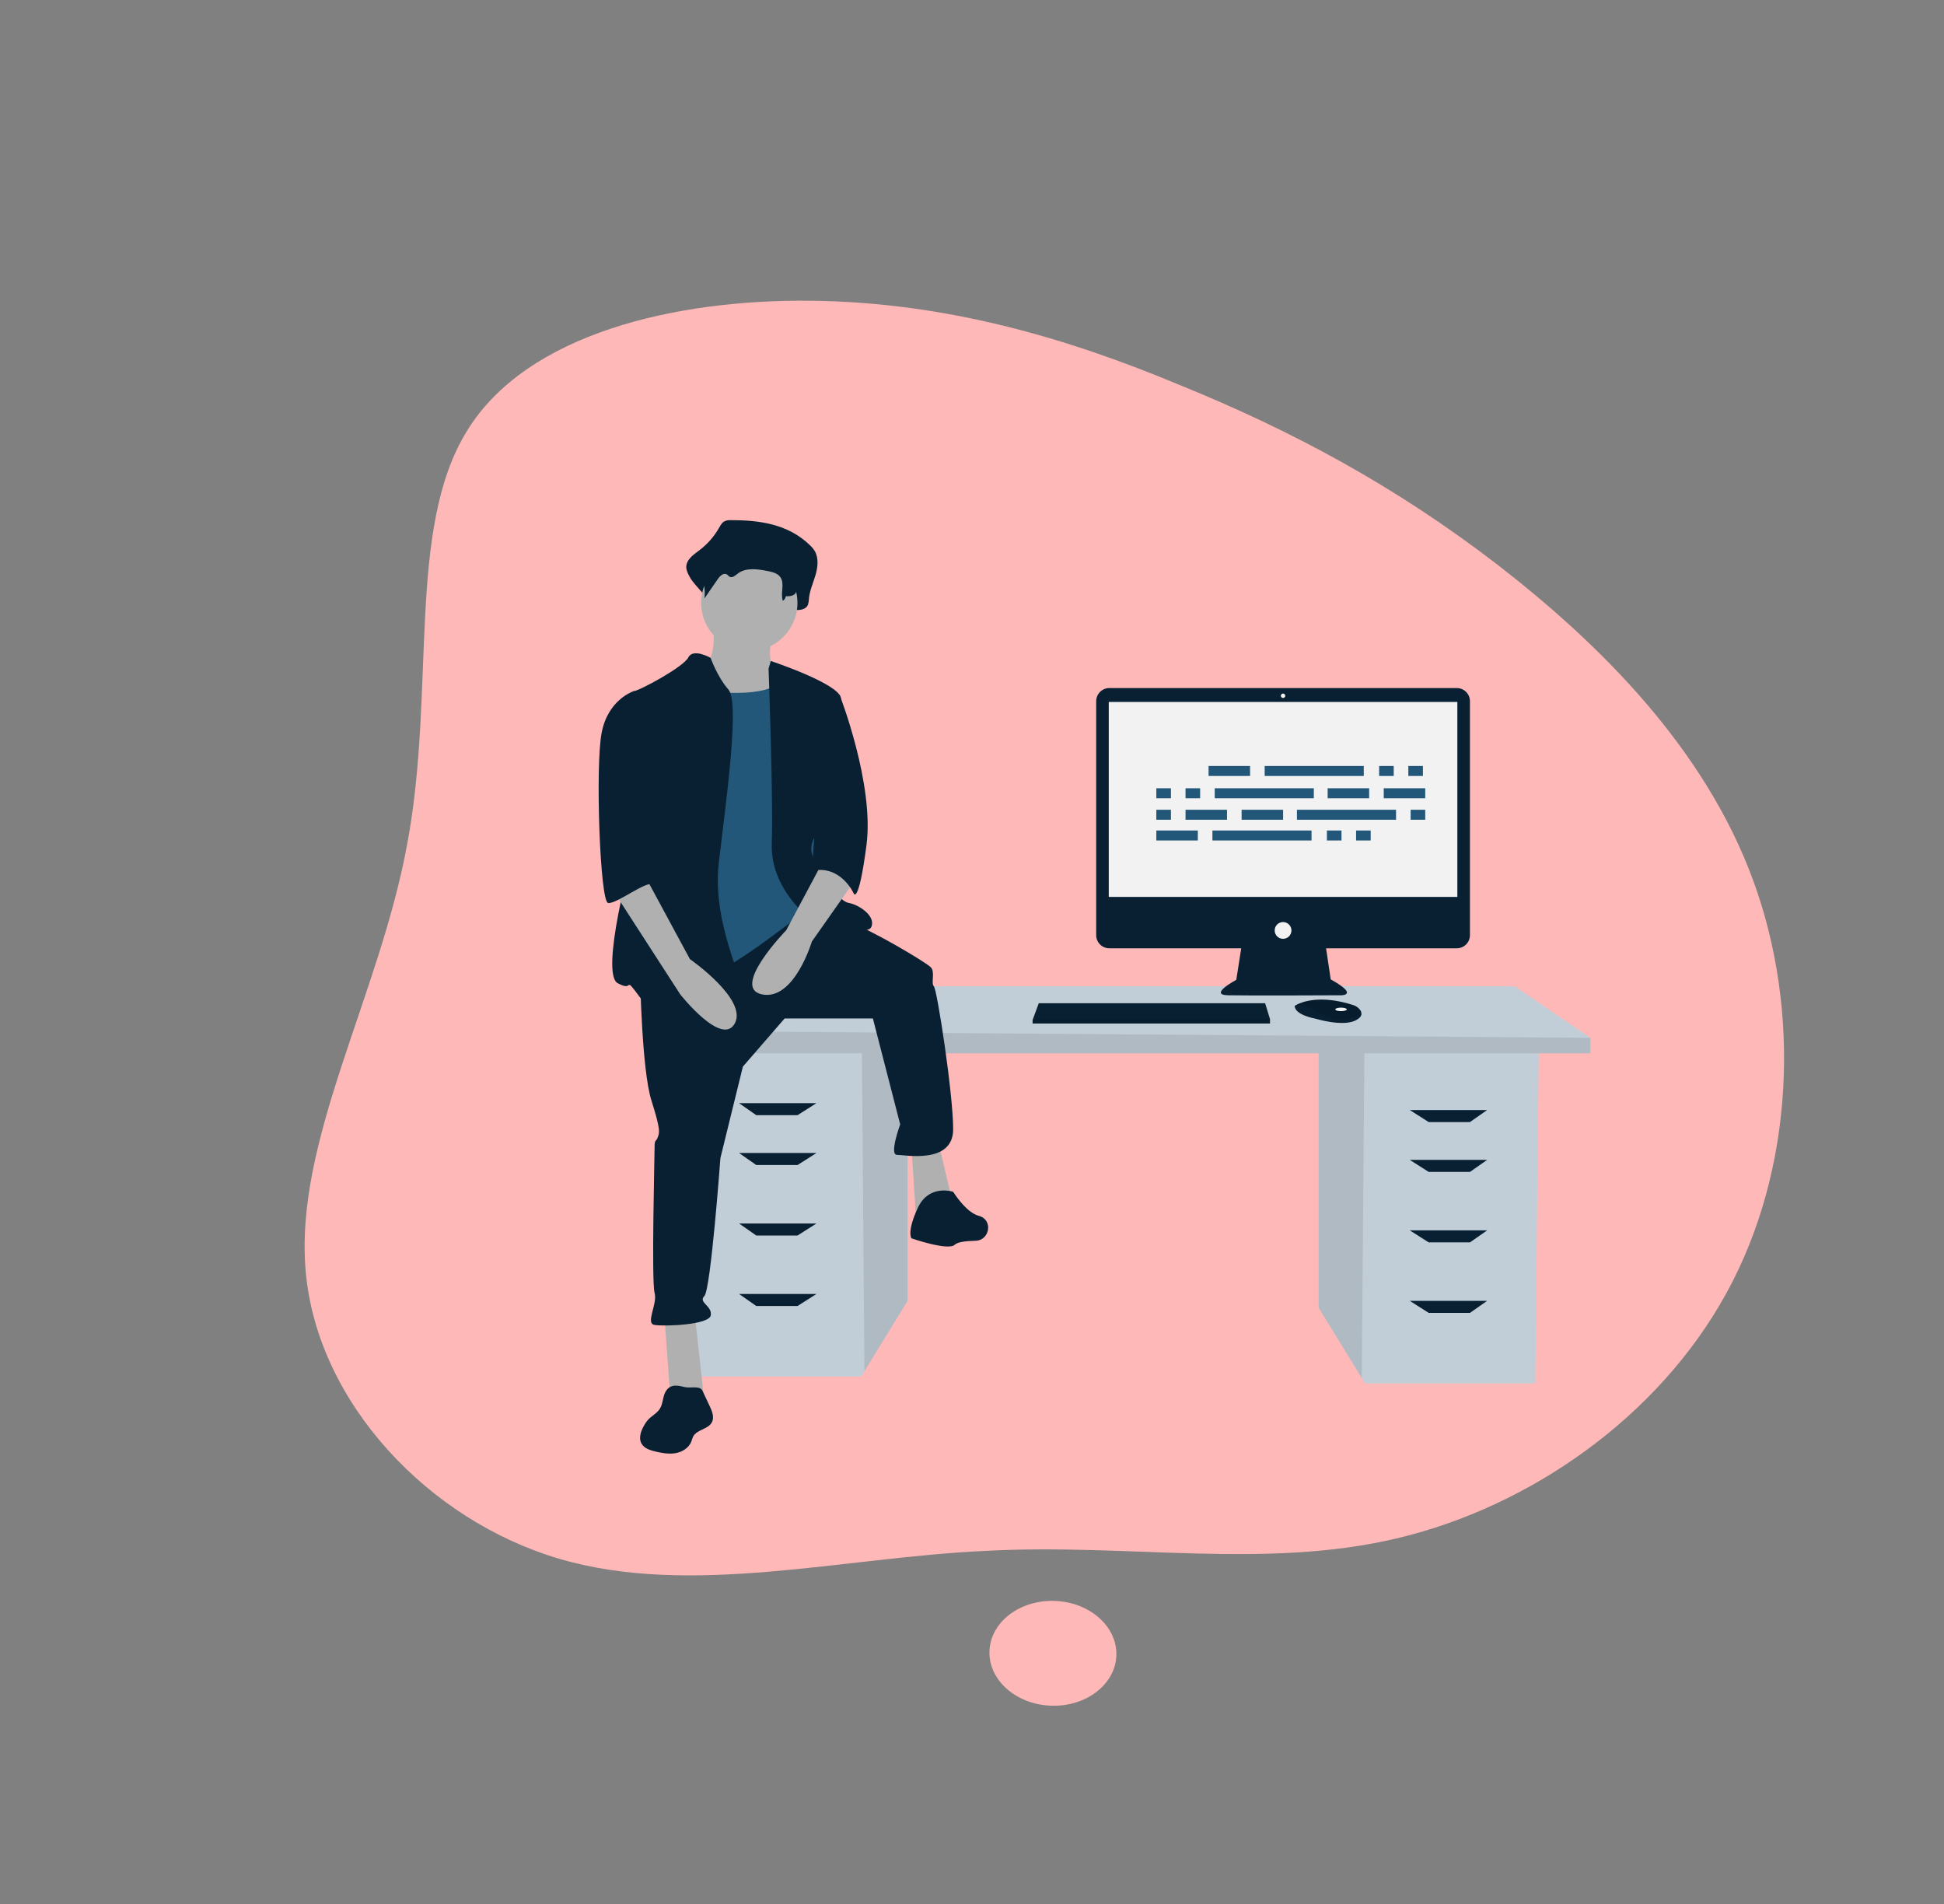 <svg viewBox="0 0 388 380" fill="none" xmlns="http://www.w3.org/2000/svg">
<rect x="0" y="0" width="388" height="380" fill="#808080" stroke="none"/>
<g id="hero-image">
<path id="flame" d="M81.3 168.277C87.004 137.711 81.095 105.627 93.174 86.036C105.092 66.513 134.907 59.711 161.883 60.011C188.86 60.312 213.091 67.484 235.401 76.806C257.802 85.898 278.374 96.91 298.898 112.695C319.49 128.641 340.195 149.292 349.879 175.587C359.494 201.72 358.087 233.497 344.543 258.085C330.908 282.901 305.205 300.69 278.934 306.933C252.503 313.244 225.277 307.918 196.63 309.469C168.075 310.791 137.803 318.738 111.652 311.053C85.501 303.367 63.402 279.887 61.035 253.9C58.598 227.752 75.756 198.773 81.3 168.277Z" fill="#FFB8B8"/>
<ellipse id="flame-holder" cx="210.148" cy="329.906" rx="10.46" ry="12.672" transform="rotate(91.943 210.148 329.906)" fill="#FFB8B8"/>
<g id="person-on-desk" clip-path="url(#clip0)">
<path id="Vector" d="M263.182 209.491V260.945L271.794 274.972L272.45 276.039H306.431L307.117 209.491H263.182Z" fill="#C2CED7"/>
<path id="Vector_2" opacity="0.1" d="M263.182 209.491V260.945L271.794 274.972L272.323 209.491H263.182Z" fill="black"/>
<path id="Vector_3" d="M181.147 208.119V259.573L172.535 273.6L171.88 274.666H137.899L137.212 208.119H181.147Z" fill="#C2CED7"/>
<path id="Vector_4" opacity="0.1" d="M181.147 208.119V259.573L172.535 273.6L172.007 208.119H181.147Z" fill="black"/>
<path id="Vector_5" d="M317.414 207.09V210.177H132.75V205.718L149.912 196.799H302.312L317.414 207.09Z" fill="#C2CED7"/>
<path id="Vector_6" opacity="0.1" d="M317.414 207.09V210.177H132.75V205.718L317.414 207.09Z" fill="black"/>
<path id="Vector_7" d="M159.18 222.526H150.942L147.509 220.125H162.955L159.18 222.526Z" fill="#082032"/>
<path id="Vector_8" d="M159.18 232.474H150.942L147.509 230.073H162.955L159.18 232.474Z" fill="#082032"/>
<path id="Vector_9" d="M159.18 246.538H150.942L147.509 244.137H162.955L159.18 246.538Z" fill="#082032"/>
<path id="Vector_10" d="M159.18 260.602H150.942L147.509 258.201H162.955L159.18 260.602Z" fill="#082032"/>
<path id="Vector_11" d="M285.149 223.898H293.387L296.82 221.497H281.374L285.149 223.898Z" fill="#082032"/>
<path id="Vector_12" d="M285.149 233.846H293.387L296.82 231.445H281.374L285.149 233.846Z" fill="#082032"/>
<path id="Vector_13" d="M285.149 247.91H293.387L296.82 245.509H281.374L285.149 247.91Z" fill="#082032"/>
<path id="Vector_14" d="M285.149 261.974H293.387L296.82 259.573H281.374L285.149 261.974Z" fill="#082032"/>
<path id="Vector_15" d="M290.759 137.297H221.408C221.064 137.297 220.723 137.365 220.405 137.496C220.086 137.628 219.797 137.821 219.554 138.064C219.31 138.308 219.117 138.597 218.985 138.915C218.853 139.233 218.786 139.574 218.786 139.918V186.606C218.786 186.95 218.853 187.291 218.985 187.609C219.117 187.927 219.31 188.216 219.554 188.459C219.797 188.703 220.086 188.896 220.405 189.027C220.723 189.159 221.064 189.227 221.408 189.227H247.735L246.748 195.52C246.748 195.52 241.112 198.513 245.075 198.601C249.038 198.689 267.709 198.601 267.709 198.601C267.709 198.601 271.32 198.601 265.596 195.432L264.668 189.227H290.759C291.104 189.227 291.445 189.159 291.763 189.027C292.081 188.896 292.371 188.703 292.614 188.459C292.858 188.216 293.051 187.927 293.183 187.609C293.314 187.291 293.382 186.95 293.382 186.606V139.918C293.382 139.574 293.314 139.233 293.183 138.915C293.051 138.597 292.858 138.308 292.614 138.064C292.371 137.821 292.081 137.628 291.763 137.496C291.445 137.365 291.104 137.297 290.759 137.297V137.297Z" fill="#082032"/>
<path id="Vector_16" d="M290.872 140.069H221.296V178.973H290.872V140.069Z" fill="#F2F2F2"/>
<path id="Vector_17" d="M256.084 139.277C256.327 139.277 256.524 139.08 256.524 138.837C256.524 138.594 256.327 138.397 256.084 138.397C255.841 138.397 255.644 138.594 255.644 138.837C255.644 139.08 255.841 139.277 256.084 139.277Z" fill="#F2F2F2"/>
<path id="Vector_18" d="M256.084 187.335C257.008 187.335 257.757 186.586 257.757 185.662C257.757 184.739 257.008 183.99 256.084 183.99C255.16 183.99 254.411 184.739 254.411 185.662C254.411 186.586 255.16 187.335 256.084 187.335Z" fill="#F2F2F2"/>
<path id="Vector_19" d="M253.476 203.354V204.234H206.094V203.53L206.159 203.354L207.327 200.185H252.508L253.476 203.354Z" fill="#082032"/>
<path id="Vector_20" d="M271.711 202.492C271.624 202.861 271.298 203.25 270.562 203.618C267.92 204.938 262.548 203.266 262.548 203.266C262.548 203.266 258.408 202.562 258.408 200.713C258.524 200.634 258.646 200.562 258.771 200.498C259.882 199.91 263.565 198.461 270.096 200.559C270.577 200.71 271.007 200.991 271.337 201.372C271.483 201.516 271.594 201.692 271.659 201.887C271.724 202.082 271.741 202.289 271.711 202.492Z" fill="#082032"/>
<path id="Vector_21" opacity="0.1" d="M271.71 202.492C268.477 203.73 265.594 203.823 262.636 201.769C261.517 200.943 260.162 200.497 258.771 200.498C259.882 199.91 263.565 198.461 270.096 200.559C270.577 200.71 271.006 200.991 271.337 201.372C271.483 201.516 271.594 201.692 271.659 201.887C271.723 202.082 271.741 202.289 271.71 202.492Z" fill="black"/>
<path id="Vector_22" d="M267.656 201.769C268.288 201.769 268.801 201.612 268.801 201.417C268.801 201.223 268.288 201.065 267.656 201.065C267.023 201.065 266.511 201.223 266.511 201.417C266.511 201.612 267.023 201.769 267.656 201.769Z" fill="#F2F2F2"/>
<path id="Vector_23" opacity="0.1" d="M253.476 203.354V204.234H206.094V203.53L206.159 203.354H253.476Z" fill="black"/>
<path id="Vector_24" d="M145.828 103.793C145.347 103.754 144.866 103.861 144.448 104.102C144.037 104.383 143.778 104.875 143.514 105.334C142.503 107.107 141.135 108.651 139.496 109.869C138.303 110.742 136.785 111.832 136.989 113.443C137.097 113.976 137.294 114.486 137.571 114.952C138.672 117.174 141.677 118.891 141.382 121.426C142.476 119.595 141.012 118.69 142.106 116.86C142.627 115.988 143.532 115.004 144.319 115.551C144.582 115.735 144.755 116.064 145.03 116.224C145.684 116.608 146.38 115.874 146.959 115.355C148.957 113.563 151.797 114.032 154.283 114.591C155.456 114.854 156.745 115.2 157.439 116.321C158.351 117.794 156.572 119.386 156.123 121.052C156.086 121.194 156.085 121.343 156.118 121.486C156.151 121.628 156.219 121.761 156.315 121.872C156.41 121.983 156.532 122.069 156.668 122.123C156.805 122.177 156.952 122.197 157.098 122.182C157.844 122.108 158.727 122.048 158.771 121.721C159.71 121.754 160.859 121.648 161.261 120.672C161.384 120.285 161.449 119.883 161.454 119.478C161.602 117.837 162.298 116.341 162.76 114.78C163.221 113.219 163.422 111.389 162.643 110.005C162.365 109.545 162.021 109.127 161.623 108.766C157.204 104.492 151.393 103.787 145.828 103.793Z" fill="#082032"/>
<path id="Vector_25" d="M142.343 124.627C142.343 124.627 143.304 132.632 139.78 133.272C136.256 133.912 142.984 144.798 142.984 144.798L159.002 146.719L155.158 133.912C155.158 133.912 152.595 132.952 154.197 126.548C155.798 120.145 142.343 124.627 142.343 124.627Z" fill="#B0B0B0"/>
<path id="Vector_26" d="M132.571 262.143L133.853 279.753H140.581L138.659 262.143H132.571Z" fill="#B0B0B0"/>
<path id="Vector_27" d="M181.909 228.845L182.87 243.573L190.239 240.371L187.355 228.204L181.909 228.845Z" fill="#B0B0B0"/>
<path id="Vector_28" d="M127.766 194.906C127.766 194.906 128.086 213.476 130.008 219.559C131.931 225.643 131.61 225.963 131.29 226.923C130.97 227.884 130.649 227.244 130.649 228.845C130.649 230.445 130.008 255.739 130.649 257.981C131.29 260.222 128.727 264.064 130.649 264.384C132.571 264.704 141.542 264.384 141.862 262.463C142.183 260.542 139.299 259.902 140.581 258.621C141.862 257.34 143.785 231.086 143.785 231.086L148.27 212.836L156.6 203.23H174.22L179.666 224.362C179.666 224.362 177.424 230.445 179.026 230.445C180.628 230.445 190.239 232.366 190.239 225.323C190.239 218.279 187.035 197.467 186.394 196.827C185.754 196.187 186.715 193.945 185.754 192.985C184.792 192.024 173.579 185.301 169.414 184.02C165.25 182.739 159.407 181.215 159.407 181.215L127.766 194.906Z" fill="#082032"/>
<path id="Vector_29" d="M190.239 237.809C190.239 237.809 185.433 236.209 183.19 241.011C180.948 245.814 181.909 247.095 181.909 247.095C181.909 247.095 189.277 249.656 190.559 248.375C191.116 247.818 192.887 247.624 194.709 247.584C197.485 247.521 198.223 243.597 195.602 242.683C195.524 242.656 195.445 242.632 195.365 242.612C192.802 241.972 190.239 237.809 190.239 237.809Z" fill="#082032"/>
<path id="Vector_30" d="M149.551 129.91C154.859 129.91 159.162 125.61 159.162 120.305C159.162 115 154.859 110.7 149.551 110.7C144.243 110.7 139.94 115 139.94 120.305C139.94 125.61 144.243 129.91 149.551 129.91Z" fill="#B0B0B0"/>
<path id="Vector_31" d="M137.056 137.274C137.056 137.274 152.755 140.476 156.599 135.353C160.444 130.23 162.046 149.761 162.046 149.761L163.968 170.252L161.085 181.459C161.085 181.459 146.027 193.625 141.221 194.586C136.416 195.546 129.047 196.187 129.047 196.187C129.047 196.187 131.29 160.647 131.29 160.007C131.29 159.366 137.056 137.274 137.056 137.274Z" fill="#22577A"/>
<path id="Vector_32" d="M141.831 131.27C141.831 131.27 138.338 129.27 137.377 131.191C136.416 133.112 127.446 137.915 126.484 137.915C125.523 137.915 128.407 164.489 127.125 167.691C125.844 170.893 119.757 194.266 123.281 196.187C126.805 198.108 124.242 194.266 127.766 199.068C131.29 203.871 148.59 203.871 149.551 201.95C150.512 200.029 141.862 185.621 143.464 172.173C145.066 158.726 147.629 140.156 145.386 137.594C143.144 135.033 141.831 131.27 141.831 131.27Z" fill="#082032"/>
<path id="Vector_33" d="M153.396 133.432L153.842 131.897C153.842 131.897 167.172 136.314 167.813 139.195C168.453 142.077 168.133 162.248 165.89 163.849C163.648 165.45 160.444 168.011 162.687 171.853C164.929 175.695 167.492 179.858 169.414 180.178C171.337 180.498 174.861 182.739 173.9 184.98C172.939 187.222 161.405 183.059 161.405 183.059C161.405 183.059 153.716 177.296 154.037 168.331C154.357 159.366 153.396 133.432 153.396 133.432Z" fill="#082032"/>
<path id="Vector_34" d="M164.609 171.213L156.92 185.621C156.92 185.621 145.707 197.147 152.114 198.428C158.522 199.709 162.046 187.862 162.046 187.862L170.375 176.016L164.609 171.213Z" fill="#B0B0B0"/>
<path id="Vector_35" d="M146.296 106.307C145.909 106.278 145.521 106.353 145.172 106.524C144.857 106.754 144.597 107.052 144.412 107.395C143.558 108.68 142.444 109.772 141.142 110.6C140.17 111.218 138.935 111.988 139.101 113.127C139.191 113.509 139.352 113.871 139.575 114.194C140.474 115.78 140.832 117.615 140.595 119.423L143.267 115.542C143.691 114.926 144.428 114.23 145.068 114.617C145.282 114.747 145.423 114.979 145.646 115.093C146.179 115.364 146.746 114.845 147.217 114.478C148.843 113.212 151.155 113.543 153.179 113.938C154.134 114.124 155.183 114.369 155.748 115.161C156.686 116.477 155.706 118.38 156.254 119.9C156.407 119.793 156.538 119.656 156.637 119.498C156.736 119.339 156.803 119.162 156.833 118.978C157.596 119.001 158.532 118.926 158.86 118.236C158.959 117.966 159.012 117.68 159.017 117.392C159.137 116.233 159.704 115.175 160.079 114.072C160.455 112.968 160.618 111.675 159.984 110.697C159.752 110.366 159.473 110.07 159.154 109.821C155.556 106.8 150.826 106.302 146.296 106.307Z" fill="#082032"/>
<path id="Vector_36" d="M164.609 137.915L167.594 138.706C167.594 138.706 174.54 156.485 172.938 168.652C171.337 180.818 170.375 178.257 170.375 178.257C170.375 178.257 167.812 172.494 162.046 173.774L164.609 137.915Z" fill="#082032"/>
<path id="Vector_37" d="M133.015 277.425C132.243 278.474 132.397 279.974 131.713 281.083C131.12 282.044 130.002 282.548 129.26 283.399C129.023 283.682 128.812 283.986 128.629 284.306C127.941 285.458 127.382 286.935 128.059 288.093C128.605 289.025 129.751 289.389 130.802 289.638C132.131 289.951 133.511 290.202 134.855 289.963C136.199 289.723 137.513 288.9 137.992 287.623C138.086 287.302 138.198 286.986 138.328 286.677C139.056 285.244 141.341 285.228 142.086 283.804C142.608 282.807 142.129 281.602 141.649 280.584L140.185 277.475C139.699 276.444 137.729 277.037 136.702 276.79C135.363 276.467 133.979 276.112 133.015 277.425Z" fill="#082032"/>
<path id="Vector_38" d="M122.319 177.616L135.775 198.428C135.775 198.428 144.105 208.994 146.668 204.191C149.231 199.388 137.697 191.384 137.697 191.384L129.047 175.375L122.319 177.616Z" fill="#B0B0B0"/>
<path id="Vector_39" d="M129.047 138.555L126.484 137.915C126.484 137.915 121.358 139.516 120.077 146.239C118.795 152.963 119.756 179.858 121.358 180.178C122.96 180.498 129.27 175.495 130.28 176.556C131.29 177.616 128.086 172.173 129.047 169.292C130.008 166.41 129.047 138.555 129.047 138.555Z" fill="#082032"/>
<g id="Group 13">
<path id="Rectangle 55" d="M249.499 152.847H241.218V154.839H249.499V152.847Z" fill="#22577A"/>
<path id="Rectangle 56" d="M278.173 152.847H275.26V154.839H278.173V152.847Z" fill="#22577A"/>
<path id="Rectangle 57" d="M284 152.847H281.087V154.839H284V152.847Z" fill="#22577A"/>
<path id="Rectangle 58" d="M272.193 152.847H252.412V154.839H272.193V152.847Z" fill="#22577A"/>
<path id="Rectangle 59" d="M239.071 165.719H230.791V167.711H239.071V165.719Z" fill="#22577A"/>
<path id="Rectangle 60" d="M267.746 165.719H264.833V167.711H267.746V165.719Z" fill="#22577A"/>
<path id="Rectangle 61" d="M273.573 165.719H270.66V167.711H273.573V165.719Z" fill="#22577A"/>
<path id="Rectangle 62" d="M261.766 165.719H241.985V167.711H261.766V165.719Z" fill="#22577A"/>
<path id="Rectangle 63" d="M273.266 157.291H264.986V159.283H273.266V157.291Z" fill="#22577A"/>
<path id="Rectangle 64" d="M284.46 157.291H276.18V159.283H284.46V157.291Z" fill="#22577A"/>
<path id="Rectangle 66" d="M233.704 157.291H230.791V159.283H233.704V157.291Z" fill="#22577A"/>
<path id="Rectangle 67" d="M239.531 157.291H236.618V159.283H239.531V157.291Z" fill="#22577A"/>
<path id="Rectangle 68" d="M262.226 157.291H242.445V159.283H262.226V157.291Z" fill="#22577A"/>
<path id="Rectangle 69" d="M256.092 161.582H247.812V163.574H256.092V161.582Z" fill="#22577A"/>
<path id="Rectangle 70" d="M244.898 161.582H236.618V163.574H244.898V161.582Z" fill="#22577A"/>
<path id="Rectangle 71" d="M233.704 161.582H230.791V163.574H233.704V161.582Z" fill="#22577A"/>
<path id="Rectangle 73" d="M284.46 161.582H281.547V163.574H284.46V161.582Z" fill="#22577A"/>
<path id="Rectangle 74" d="M278.634 161.582H258.853V163.574H278.634V161.582Z" fill="#22577A"/>
</g>
</g>
</g>
<defs>
<clipPath id="clip0">
<rect width="197.931" height="186.265" fill="white" transform="translate(119.483 103.793)"/>
</clipPath>
</defs>
</svg>
